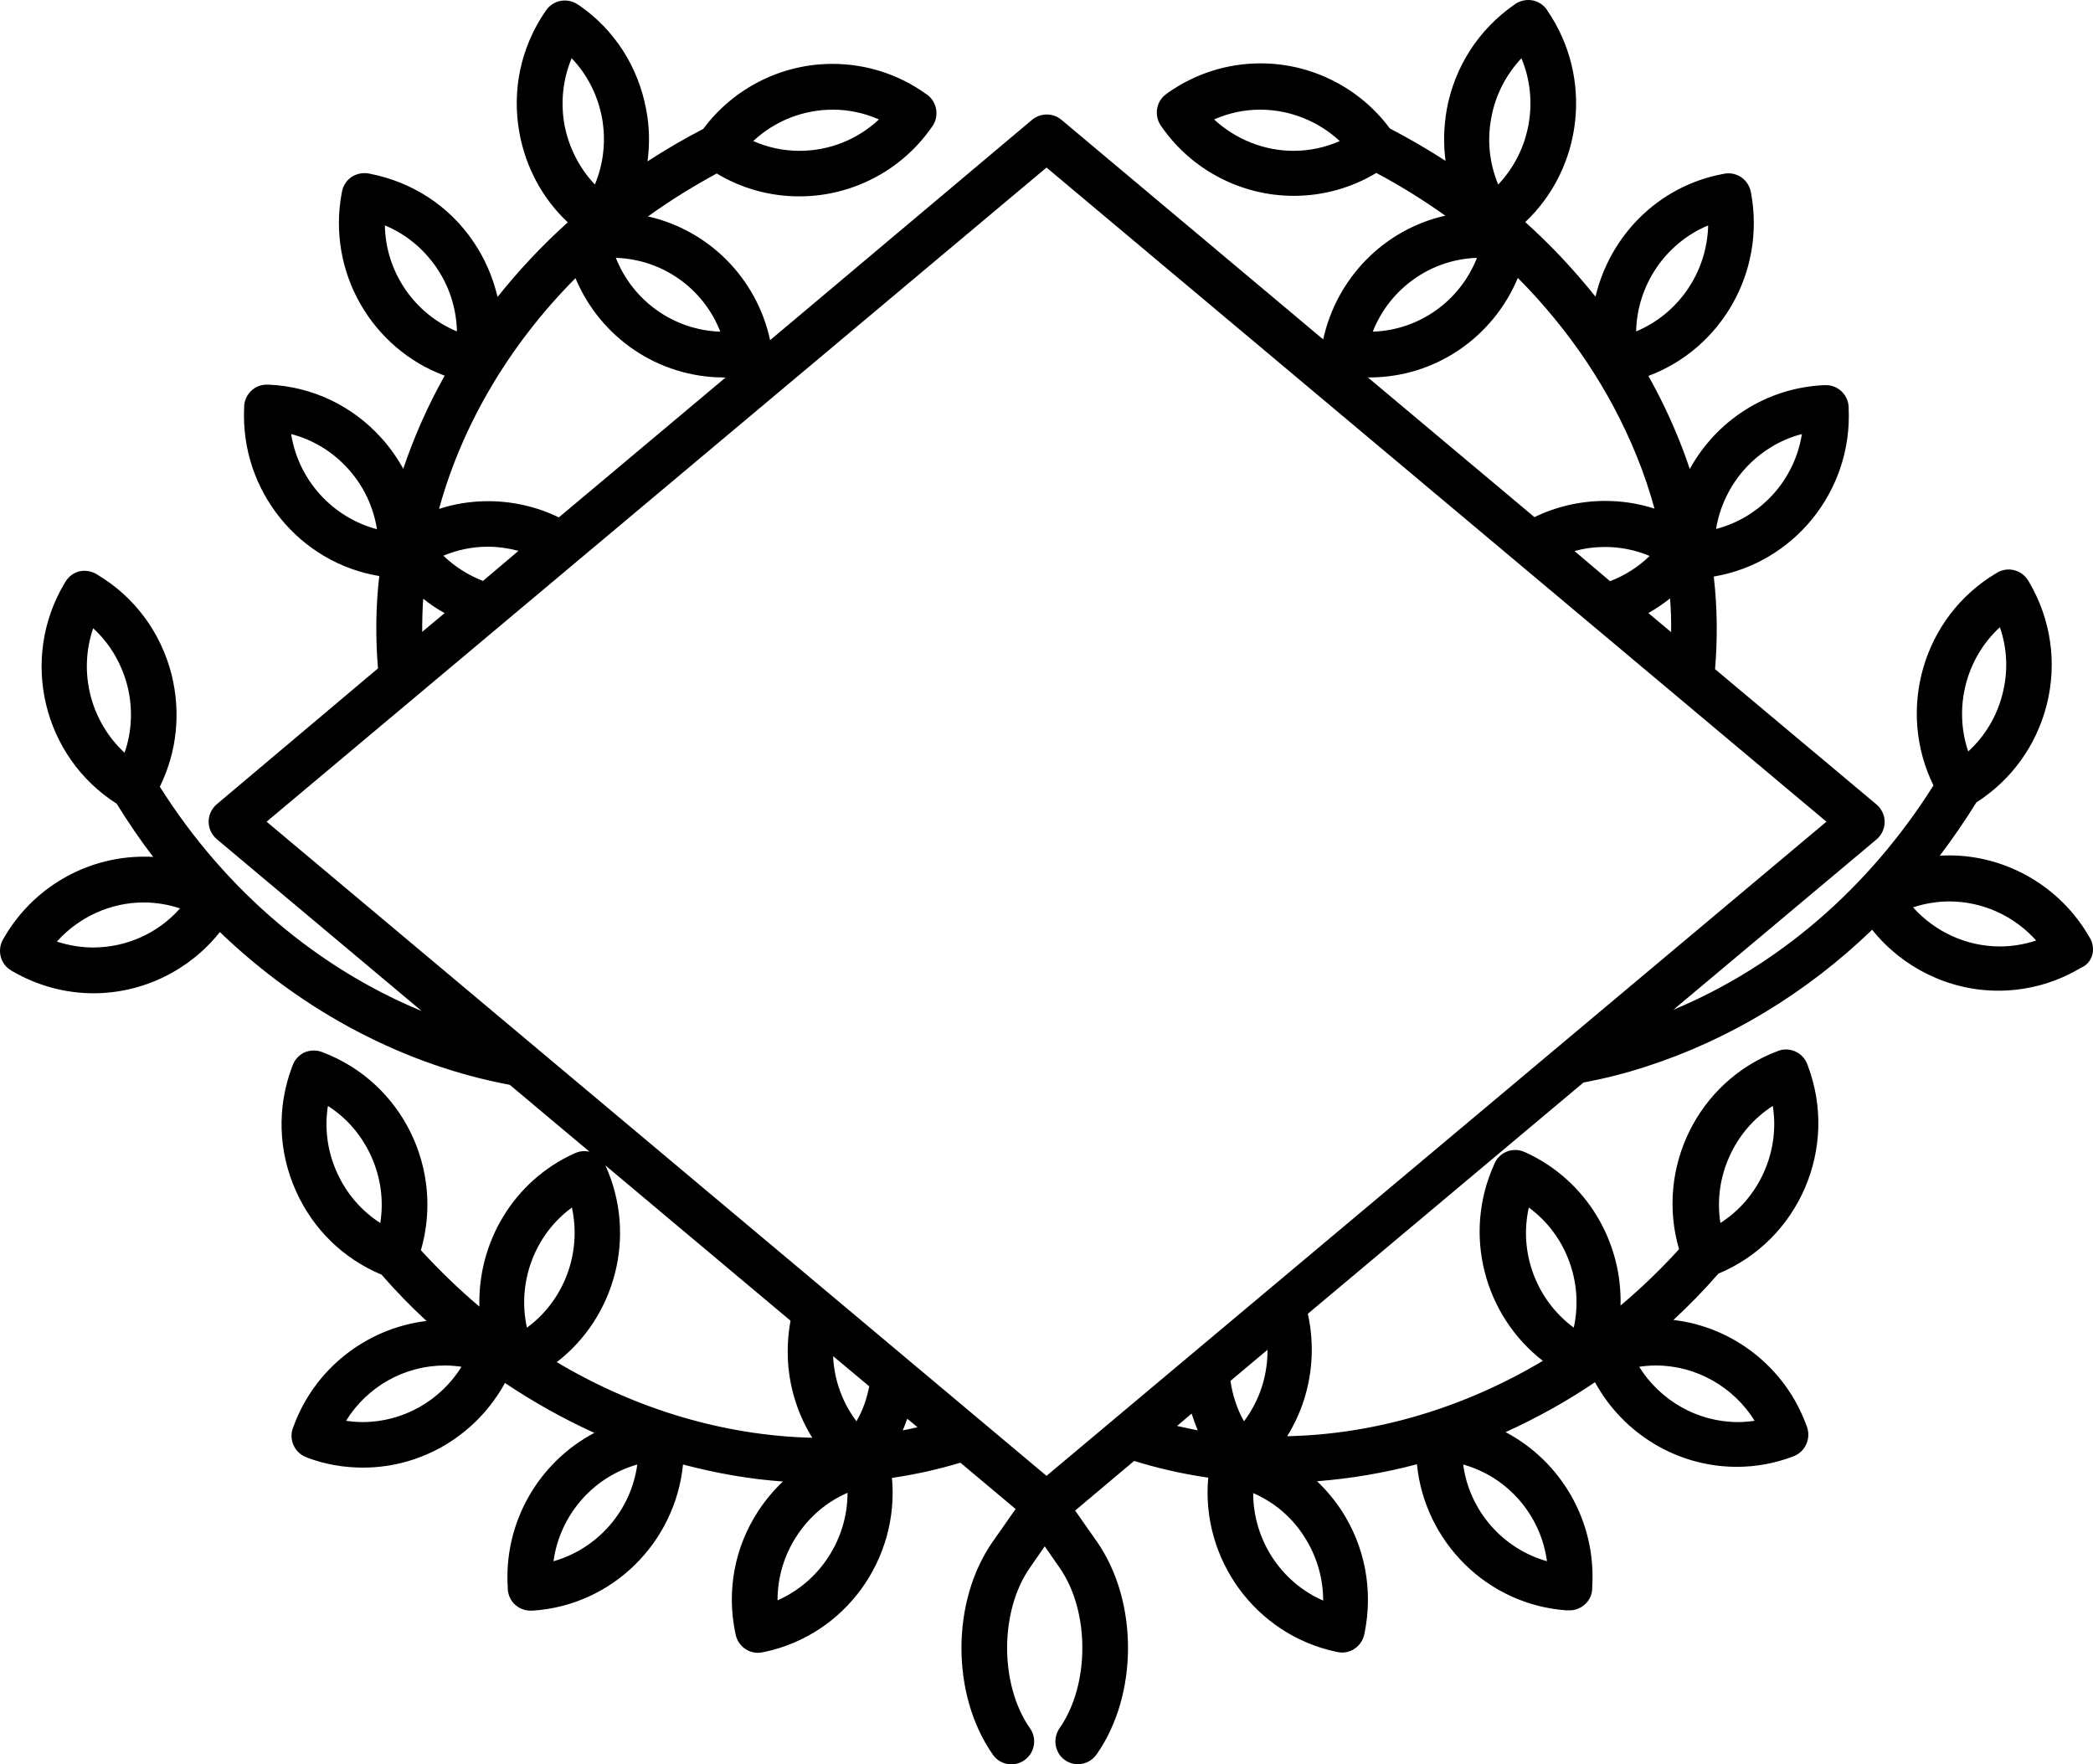 <svg width="121" height="102" viewBox="0 0 121 102" fill="none" xmlns="http://www.w3.org/2000/svg">
<path d="M120.83 54.239L120.786 54.165C119.117 51.265 116.016 49.451 112.678 49.451C112.501 49.451 112.324 49.466 112.146 49.466C112.885 48.484 113.594 47.458 114.258 46.388C116.282 45.094 117.714 43.116 118.32 40.766C118.94 38.328 118.571 35.8 117.301 33.643L117.256 33.569C116.887 32.944 116.075 32.736 115.455 33.108L115.381 33.153C111.157 35.681 109.636 41.049 111.777 45.406C108.041 51.34 102.783 55.86 96.743 58.374L108.484 48.529C108.779 48.276 108.956 47.904 108.956 47.518C108.956 47.131 108.779 46.759 108.484 46.507L99.15 38.684C99.298 36.915 99.283 35.13 99.076 33.331C103.684 32.558 107.096 28.409 106.874 23.605V23.531C106.845 22.802 106.224 22.237 105.515 22.267H105.427C102.074 22.43 99.209 24.349 97.688 27.115C97.496 26.535 97.289 25.97 97.053 25.39C96.551 24.141 95.96 22.921 95.296 21.732C99.49 20.17 102.074 15.739 101.233 11.173L101.218 11.099C101.085 10.385 100.405 9.909 99.682 10.043L99.608 10.058C95.857 10.757 93.066 13.642 92.239 17.151C91.013 15.62 89.669 14.177 88.177 12.839C91.485 9.716 92.12 4.526 89.477 0.645L89.433 0.57C89.241 0.288 88.93 0.079 88.591 0.02C88.251 -0.039 87.897 0.035 87.601 0.228L87.542 0.273C85.489 1.7 84.101 3.842 83.643 6.31C83.466 7.307 83.437 8.318 83.57 9.299C82.536 8.63 81.458 8.006 80.35 7.426C78.593 5.061 75.816 3.663 72.877 3.663C70.942 3.663 69.082 4.258 67.487 5.388L67.428 5.433C66.837 5.849 66.704 6.682 67.118 7.277L67.162 7.337C68.904 9.835 71.77 11.322 74.797 11.322C76.496 11.322 78.135 10.861 79.567 9.998C80.97 10.742 82.299 11.575 83.555 12.467C80.069 13.255 77.293 16.006 76.495 19.62L61.358 6.92C60.87 6.519 60.162 6.519 59.674 6.92L44.522 19.665C43.739 16.051 40.948 13.3 37.463 12.512C38.718 11.604 40.047 10.787 41.435 10.028C42.883 10.905 44.522 11.352 46.22 11.352C49.248 11.352 52.113 9.865 53.855 7.366L53.9 7.307C54.313 6.712 54.18 5.894 53.59 5.463L53.516 5.418C51.936 4.288 50.06 3.693 48.125 3.693C45.186 3.693 42.41 5.091 40.653 7.455C39.53 8.035 38.467 8.66 37.433 9.329C37.566 8.348 37.551 7.337 37.359 6.34C36.901 3.872 35.528 1.715 33.475 0.303L33.401 0.258C33.121 0.065 32.766 -0.01 32.412 0.05C32.072 0.109 31.762 0.317 31.57 0.6L31.526 0.659C30.108 2.727 29.576 5.225 30.034 7.708C30.403 9.701 31.378 11.5 32.825 12.854C31.334 14.192 29.975 15.649 28.764 17.166C28.498 16.036 28.04 14.965 27.376 13.984C25.973 11.902 23.831 10.519 21.38 10.043L21.306 10.028C20.966 9.969 20.612 10.043 20.316 10.236C20.036 10.43 19.829 10.742 19.77 11.084L19.755 11.158C18.899 15.739 21.513 20.17 25.707 21.717C24.732 23.457 23.935 25.256 23.314 27.1C22.96 26.46 22.532 25.851 22.03 25.301C20.346 23.442 18.057 22.356 15.546 22.237H15.472C14.749 22.207 14.143 22.773 14.114 23.501V23.576C13.892 28.394 17.319 32.543 21.926 33.301C21.719 35.086 21.705 36.87 21.852 38.64L12.534 46.492C12.238 46.745 12.061 47.116 12.061 47.503C12.061 47.89 12.238 48.261 12.534 48.514L24.378 58.448C18.5 56.024 13.095 51.592 9.24 45.48C10.23 43.473 10.466 41.198 9.919 38.997C9.299 36.558 7.778 34.506 5.637 33.227L5.563 33.182C5.267 33.004 4.898 32.959 4.573 33.033C4.234 33.123 3.953 33.346 3.776 33.643L3.732 33.718C1.118 38.105 2.491 43.755 6.744 46.462C7.409 47.533 8.103 48.559 8.856 49.54C8.679 49.525 8.502 49.525 8.324 49.525C4.987 49.525 1.885 51.325 0.217 54.239L0.172 54.314C-0.182 54.938 0.025 55.756 0.66 56.113L0.734 56.158C2.151 56.976 3.761 57.422 5.4 57.422C8.265 57.422 10.953 56.098 12.711 53.883C17.57 58.552 23.447 61.586 29.473 62.716L34.081 66.582C33.815 66.523 33.534 66.538 33.268 66.657L33.194 66.686C29.665 68.293 27.612 71.847 27.715 75.535C26.534 74.538 25.412 73.453 24.333 72.278C25.692 67.608 23.27 62.597 18.677 60.842L18.603 60.812C18.278 60.693 17.924 60.708 17.599 60.842C17.289 60.991 17.038 61.258 16.92 61.586L16.89 61.66C16.004 64.01 16.078 66.567 17.112 68.858C18.101 71.073 19.859 72.769 22.059 73.691C22.886 74.642 23.758 75.535 24.658 76.367C21.188 76.784 18.175 79.133 16.964 82.479L16.934 82.554C16.683 83.238 17.038 83.996 17.717 84.249L17.791 84.279C18.825 84.665 19.903 84.844 20.996 84.844C24.437 84.844 27.568 82.925 29.192 79.951C30.861 81.067 32.589 82.033 34.361 82.836C31.171 84.517 29.104 87.982 29.355 91.803V91.878C29.384 92.235 29.532 92.562 29.798 92.785C30.034 92.993 30.344 93.112 30.654 93.112C30.684 93.112 30.713 93.112 30.743 93.112H30.817C35.425 92.8 39.043 89.156 39.486 84.665C41.406 85.171 43.34 85.513 45.26 85.647C44.729 86.153 44.256 86.718 43.843 87.342C42.469 89.439 41.996 91.952 42.513 94.421L42.528 94.495C42.661 95.12 43.208 95.551 43.813 95.551C43.902 95.551 43.99 95.536 44.079 95.521L44.167 95.506C48.864 94.525 51.995 90.138 51.566 85.439C52.91 85.245 54.225 84.948 55.524 84.561L58.714 87.238L57.4 89.112C54.978 92.562 54.978 97.99 57.4 101.44C57.813 102.035 58.641 102.183 59.231 101.752C59.822 101.336 59.97 100.503 59.541 99.908C57.784 97.395 57.784 93.142 59.541 90.629L60.398 89.394L61.255 90.629C63.012 93.142 63.012 97.395 61.255 99.908C60.841 100.503 60.974 101.336 61.565 101.752C61.801 101.916 62.052 101.99 62.318 101.99C62.731 101.99 63.13 101.797 63.396 101.425C65.818 97.975 65.818 92.547 63.396 89.097L62.155 87.327L65.567 84.457C66.955 84.888 68.388 85.216 69.85 85.424C69.421 90.123 72.567 94.495 77.249 95.492L77.323 95.506C77.411 95.521 77.5 95.536 77.588 95.536C78.194 95.536 78.74 95.105 78.873 94.48L78.888 94.406C79.39 91.937 78.918 89.424 77.559 87.327C77.145 86.703 76.673 86.138 76.141 85.632C78.061 85.483 80.01 85.156 81.915 84.65C82.359 89.127 85.977 92.785 90.585 93.097H90.658C90.688 93.097 90.717 93.097 90.747 93.097C91.057 93.097 91.367 92.978 91.603 92.77C91.869 92.547 92.032 92.22 92.047 91.863V91.774C92.298 87.937 90.23 84.472 87.04 82.792C88.812 81.989 90.54 81.037 92.209 79.907C93.834 82.881 96.965 84.799 100.405 84.799C101.498 84.799 102.576 84.606 103.61 84.219L103.684 84.189C104.363 83.937 104.703 83.178 104.467 82.494L104.437 82.42C103.226 79.059 100.199 76.71 96.743 76.308C97.644 75.475 98.515 74.583 99.342 73.631C103.994 71.698 106.313 66.359 104.511 61.601L104.482 61.526C104.231 60.842 103.463 60.5 102.798 60.753L102.724 60.783C98.131 62.537 95.709 67.549 97.068 72.218C96.004 73.393 94.867 74.479 93.686 75.475C93.789 71.802 91.736 68.248 88.207 66.627L88.133 66.597C87.468 66.3 86.7 66.597 86.405 67.251L86.376 67.326C84.544 71.386 85.829 76.07 89.196 78.672C84.529 81.453 79.405 82.925 74.413 83.03C75.225 81.721 75.713 80.234 75.816 78.643C75.875 77.721 75.801 76.828 75.609 75.951L91.544 62.582C92.741 62.359 93.922 62.062 95.118 61.675C99.977 60.114 104.452 57.392 108.233 53.749C109.99 55.95 112.678 57.273 115.528 57.273C117.153 57.273 118.777 56.842 120.195 56.009L120.269 55.965C120.978 55.682 121.185 54.879 120.83 54.239ZM115.617 36.261C116.045 37.495 116.104 38.833 115.765 40.127C115.44 41.421 114.746 42.566 113.786 43.443C112.929 40.915 113.653 38.06 115.617 36.261ZM104.171 25.092C103.758 27.739 101.794 29.911 99.209 30.58C99.638 27.933 101.602 25.762 104.171 25.092ZM74.782 8.72C73.069 8.72 71.43 8.05 70.189 6.905C71.031 6.533 71.932 6.34 72.862 6.34C74.576 6.34 76.215 7.009 77.455 8.154C76.614 8.526 75.713 8.72 74.782 8.72ZM48.14 6.34C49.071 6.34 49.971 6.533 50.813 6.905C49.573 8.065 47.948 8.72 46.22 8.72C45.29 8.72 44.389 8.526 43.547 8.154C44.788 6.994 46.427 6.34 48.14 6.34ZM16.831 25.092C18.086 25.42 19.224 26.104 20.124 27.1C21.025 28.096 21.587 29.301 21.793 30.595C19.209 29.911 17.245 27.739 16.831 25.092ZM7.202 43.517C5.238 41.703 4.514 38.863 5.386 36.32C6.346 37.197 7.025 38.342 7.365 39.651C7.689 40.945 7.63 42.283 7.202 43.517ZM5.386 54.775C4.677 54.775 3.968 54.656 3.288 54.433C4.559 53.02 6.375 52.172 8.31 52.172C9.019 52.172 9.727 52.291 10.407 52.514C9.152 53.942 7.32 54.775 5.386 54.775ZM21.985 70.702C20.892 70.003 20.021 68.991 19.475 67.772C18.928 66.553 18.751 65.229 18.958 63.935C20.051 64.634 20.922 65.645 21.468 66.865C22.015 68.084 22.192 69.408 21.985 70.702ZM20.966 82.212C20.641 82.212 20.316 82.182 20.006 82.137C21.217 80.174 23.373 78.94 25.722 78.94C26.047 78.94 26.372 78.97 26.682 79.014C25.471 80.963 23.314 82.212 20.966 82.212ZM99.977 66.865C100.524 65.645 101.395 64.634 102.488 63.935C102.695 65.229 102.517 66.553 101.971 67.772C101.425 68.991 100.553 70.003 99.46 70.702C99.254 69.408 99.431 68.084 99.977 66.865ZM95.724 78.94C98.072 78.94 100.228 80.189 101.439 82.137C101.114 82.182 100.804 82.212 100.479 82.212C98.131 82.212 95.975 80.963 94.764 79.014C95.074 78.97 95.399 78.94 95.724 78.94ZM88.384 69.809C90.54 71.386 91.559 74.137 90.983 76.754C88.827 75.163 87.793 72.427 88.384 69.809ZM89.433 90.257C86.863 89.528 84.943 87.327 84.588 84.665C87.158 85.379 89.078 87.595 89.433 90.257ZM96.61 36.543L95.296 35.443C95.739 35.19 96.152 34.907 96.551 34.595C96.595 35.249 96.625 35.889 96.61 36.543ZM91.028 31.859C91.603 31.695 92.194 31.621 92.8 31.621C93.686 31.621 94.557 31.799 95.37 32.141C94.705 32.781 93.937 33.271 93.08 33.599L91.028 31.859ZM98.751 13.032C98.692 15.709 97.053 18.133 94.587 19.159C94.646 16.482 96.285 14.058 98.751 13.032ZM86.213 6.816C86.449 5.492 87.07 4.318 87.956 3.366C88.99 5.835 88.458 8.734 86.612 10.668C86.11 9.448 85.962 8.125 86.213 6.816ZM85.386 14.906C84.411 17.389 82.063 19.084 79.361 19.174C80.335 16.705 82.683 14.995 85.386 14.906ZM79.154 21.821C82.979 21.821 86.316 19.501 87.749 16.066C90.717 19.055 93.066 22.535 94.616 26.356C95.03 27.368 95.37 28.394 95.65 29.405C94.734 29.108 93.775 28.959 92.8 28.959C91.367 28.959 89.964 29.286 88.709 29.896L79.065 21.806C79.095 21.821 79.124 21.821 79.154 21.821ZM41.642 19.174C38.925 19.084 36.577 17.374 35.602 14.906C38.334 14.995 40.682 16.705 41.642 19.174ZM32.633 7.218C32.397 5.894 32.545 4.571 33.047 3.366C33.948 4.303 34.553 5.492 34.804 6.816C35.041 8.14 34.893 9.463 34.391 10.668C33.49 9.716 32.884 8.526 32.633 7.218ZM22.251 13.032C23.447 13.523 24.481 14.37 25.234 15.471C25.988 16.571 26.386 17.85 26.416 19.159C23.95 18.133 22.295 15.724 22.251 13.032ZM33.268 16.081C34.701 19.501 38.038 21.821 41.864 21.821C41.893 21.821 41.923 21.821 41.952 21.821L32.308 29.911C31.053 29.301 29.665 28.974 28.218 28.974C27.243 28.974 26.298 29.122 25.382 29.42C26.711 24.572 29.428 19.947 33.268 16.081ZM27.922 33.584C27.08 33.257 26.298 32.766 25.633 32.126C26.445 31.784 27.317 31.606 28.203 31.606C28.808 31.606 29.399 31.695 29.975 31.844L27.922 33.584ZM24.466 34.61C24.85 34.922 25.264 35.205 25.707 35.443L24.407 36.528C24.407 35.889 24.422 35.249 24.466 34.61ZM60.501 9.686L105.589 47.503L60.501 85.32L15.413 47.503L60.501 9.686ZM30.462 76.754C29.886 74.137 30.905 71.386 33.062 69.809C33.638 72.427 32.618 75.178 30.462 76.754ZM31.998 90.257C32.367 87.595 34.273 85.394 36.842 84.665C36.488 87.312 34.568 89.528 31.998 90.257ZM32.19 78.747C35.557 76.144 36.842 71.46 35.011 67.4L34.996 67.371L45.703 76.353C45.556 77.126 45.511 77.929 45.556 78.732C45.659 80.308 46.146 81.81 46.959 83.119C41.982 83 36.857 81.528 32.19 78.747ZM44.95 92.517C44.95 91.209 45.319 89.93 46.058 88.799C46.781 87.684 47.8 86.822 48.997 86.301C48.997 88.993 47.387 91.447 44.95 92.517ZM48.17 78.539C48.17 78.494 48.17 78.449 48.17 78.405L50.252 80.145C50.119 80.844 49.883 81.528 49.514 82.167C48.731 81.126 48.258 79.877 48.17 78.539ZM52.187 82.688C52.29 82.465 52.364 82.241 52.453 82.018L53.043 82.509C52.763 82.569 52.482 82.643 52.187 82.688ZM68.048 82.435L68.89 81.721C68.993 82.048 69.111 82.375 69.244 82.688C68.845 82.613 68.447 82.524 68.048 82.435ZM75.388 88.814C76.112 89.93 76.495 91.209 76.495 92.532C74.044 91.461 72.449 89.008 72.449 86.316C73.645 86.837 74.664 87.684 75.388 88.814ZM73.261 78.539C73.173 79.877 72.7 81.126 71.917 82.167C71.504 81.438 71.253 80.635 71.135 79.832L73.276 78.033C73.276 78.211 73.276 78.375 73.261 78.539ZM115.617 54.715C113.682 54.715 111.866 53.868 110.596 52.455C111.275 52.232 111.984 52.113 112.693 52.113C114.627 52.113 116.459 52.961 117.714 54.373C117.035 54.596 116.326 54.715 115.617 54.715Z" fill="black"/>
</svg>
